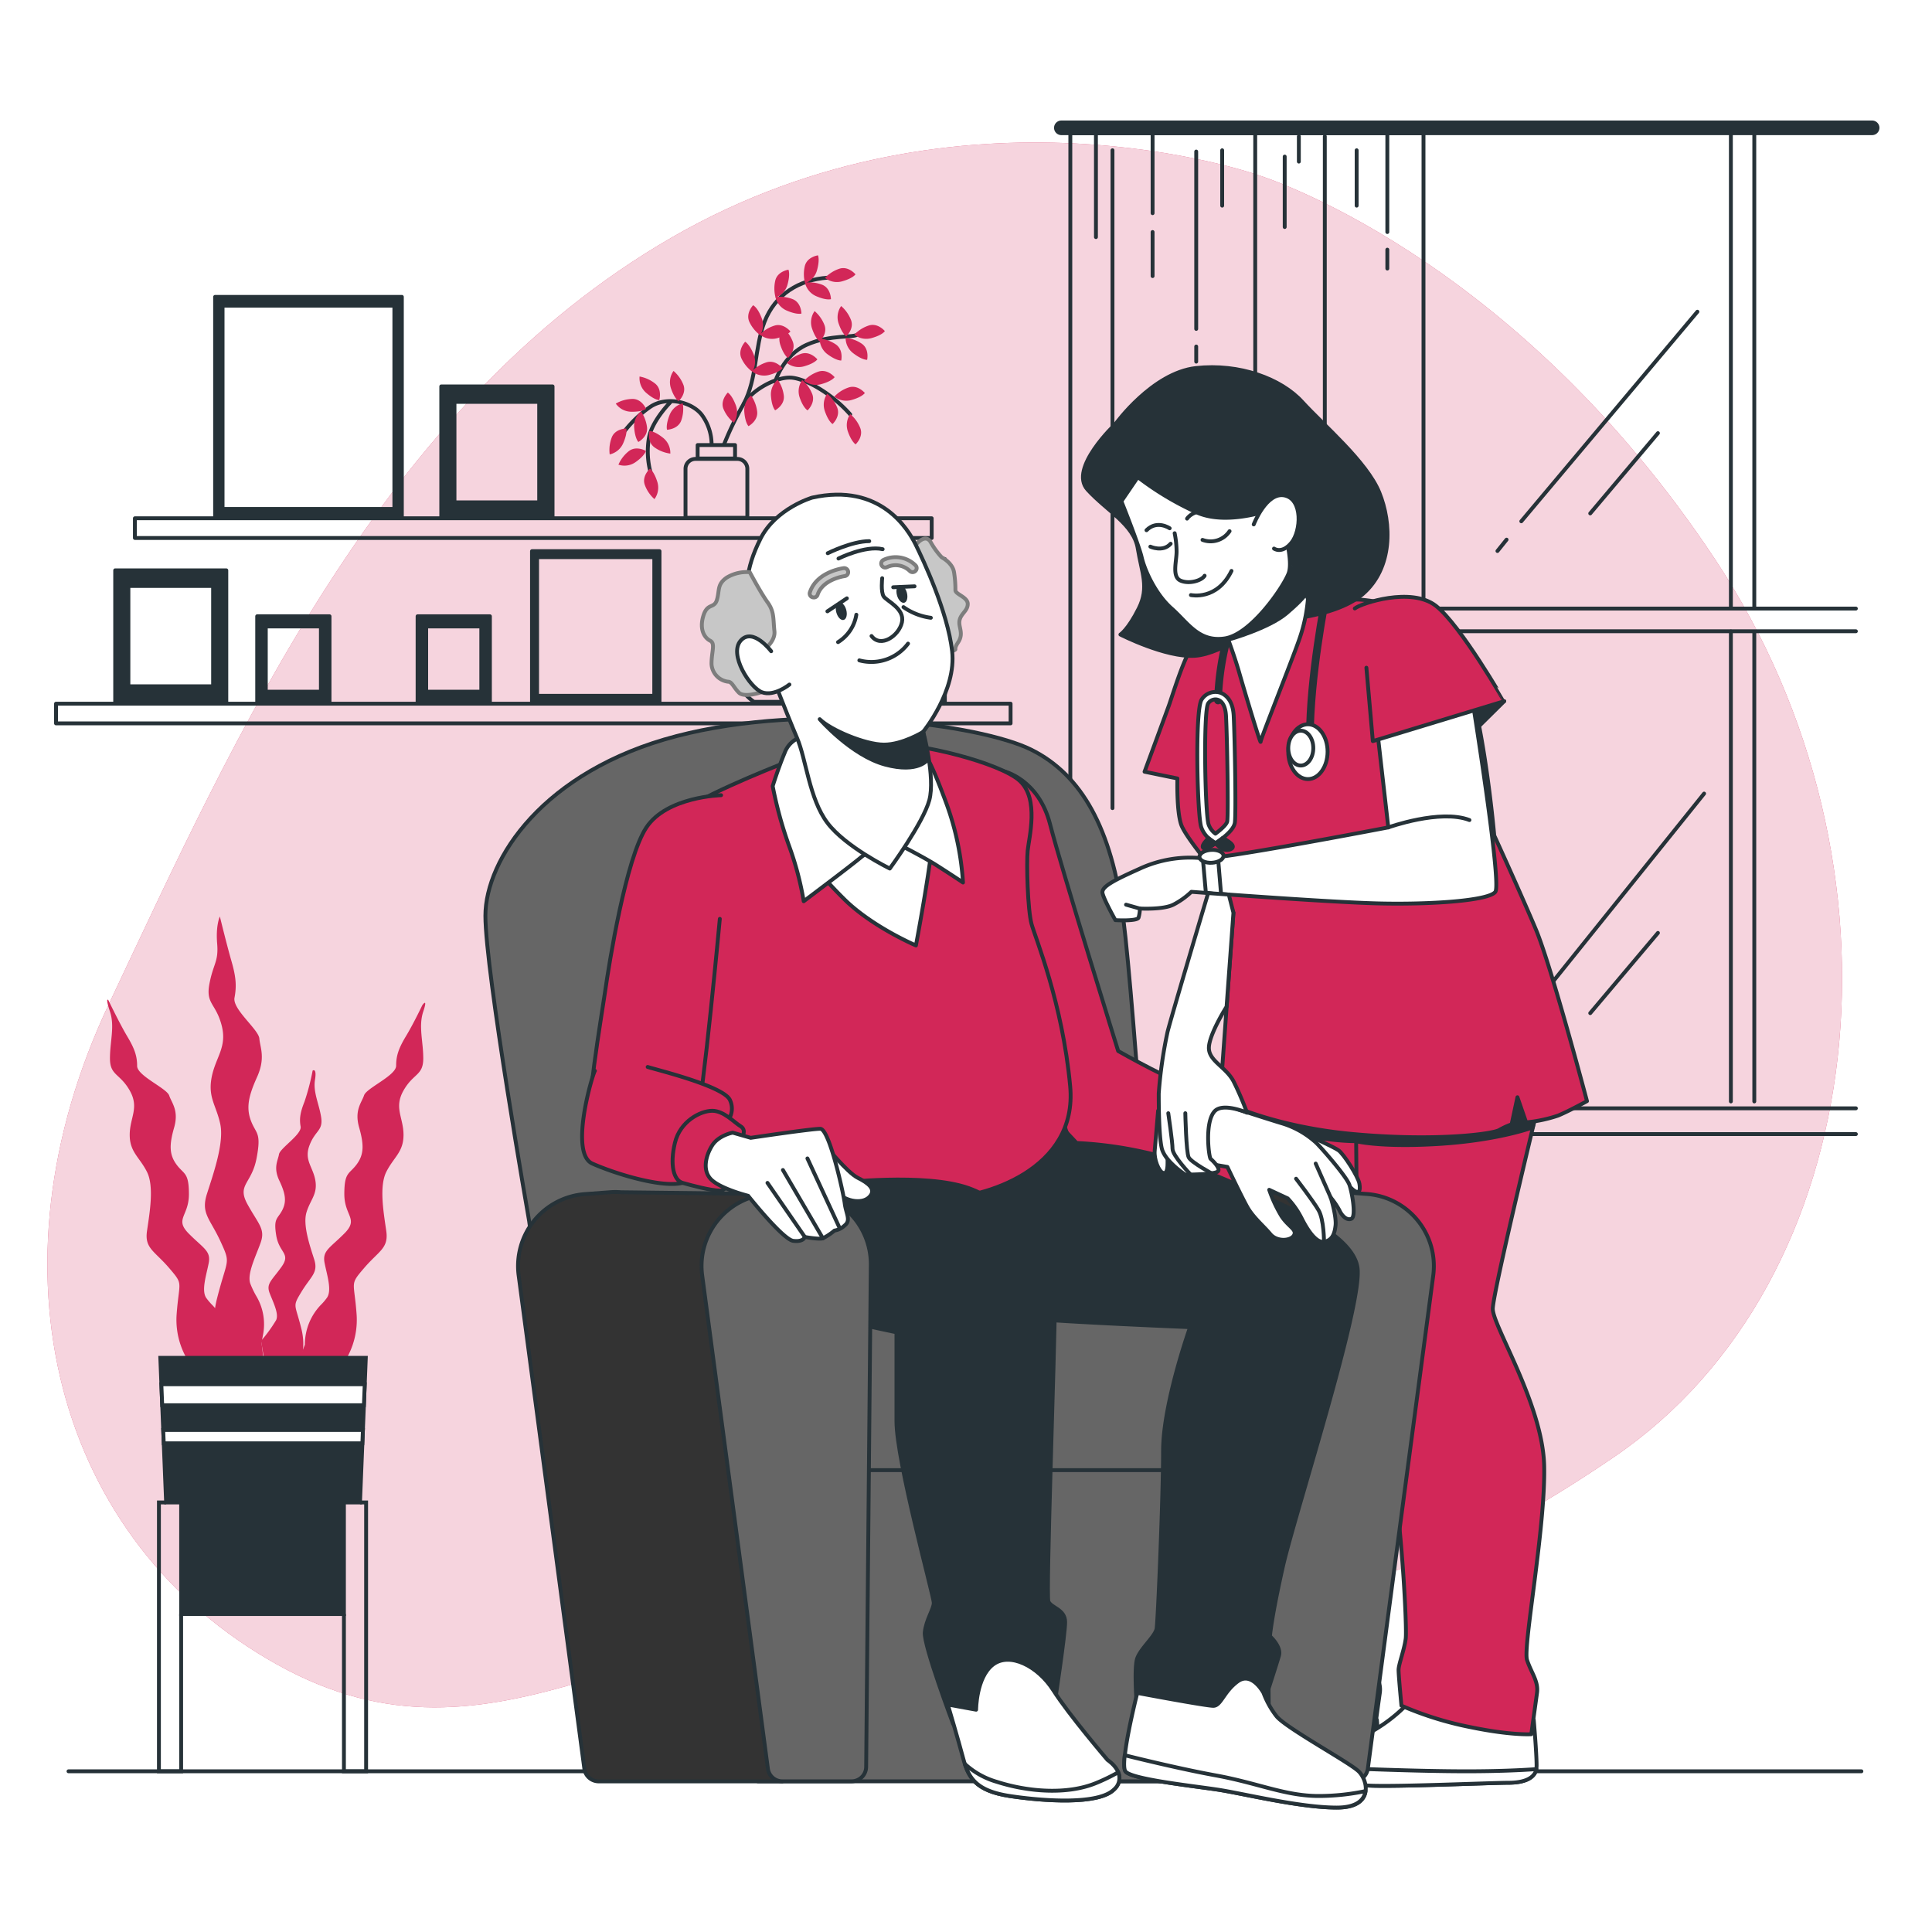 <svg class="animated" id="freepik_stories-nursing-home" xmlns="http://www.w3.org/2000/svg" viewBox="0 0 500 500" version="1.1" xmlns:xlink="http://www.w3.org/1999/xlink" xmlns:svgjs="http://svgjs.com/svgjs"><style>svg#freepik_stories-nursing-home:not(.animated) .animable {opacity: 0;}svg#freepik_stories-nursing-home.animated #freepik--Plant--inject-7 {animation: 1s 1 forwards cubic-bezier(.36,-0.01,.5,1.38) fadeIn,1.5s Infinite  linear floating;animation-delay: 0s,1s;}            @keyframes fadeIn {                0% {                    opacity: 0;                }                100% {                    opacity: 1;                }            }                    @keyframes floating {                0% {                    opacity: 1;                    transform: translateY(0px);                }                50% {                    transform: translateY(-10px);                }                100% {                    opacity: 1;                    transform: translateY(0px);                }            }        </style><g id="freepik--background-simple--inject-7" class="animable" style="transform-origin: 244.495px 239.372px;"><path d="M325.63,45.32S249.05,18.08,173.88,61.44,60.77,190.86,28.2,259.8s-13.83,139.06,43.56,171,96.41-15.16,176.91-17.45,102.15,9.21,169-36.26,78.87-152.88,26.18-232.35S325.63,45.32,325.63,45.32Z" style="fill: rgb(210, 39, 88); transform-origin: 244.495px 239.372px;" id="elv8rxxo3boef" class="animable"></path><g id="el319syk84tfs"><path d="M325.63,45.32S249.05,18.08,173.88,61.44,60.77,190.86,28.2,259.8s-13.83,139.06,43.56,171,96.41-15.16,176.91-17.45,102.15,9.21,169-36.26,78.87-152.88,26.18-232.35S325.63,45.32,325.63,45.32Z" style="fill: rgb(255, 255, 255); opacity: 0.8; transform-origin: 244.495px 239.372px;" class="animable"></path></g></g><g id="freepik--Floor--inject-7" class="animable" style="transform-origin: 249.73px 458.41px;"><line x1="17.73" y1="458.41" x2="481.73" y2="458.41" style="fill: none; stroke: rgb(38, 50, 56); stroke-linecap: round; stroke-linejoin: round; transform-origin: 249.73px 458.41px;" id="elmvzlxi8fvzl" class="animable"></line></g><g id="freepik--Window--inject-7" class="animable" style="transform-origin: 379.595px 204.835px;"><rect x="277" y="34.47" width="91.4" height="343.51" style="fill: none; stroke: rgb(38, 50, 56); stroke-linecap: round; stroke-linejoin: round; transform-origin: 322.7px 206.225px;" id="elhebfgs3bby8" class="animable"></rect><path d="M484.5,34.47H274.68a1.39,1.39,0,0,1-1.39-1.39h0a1.39,1.39,0,0,1,1.39-1.39H484.5a1.4,1.4,0,0,1,1.4,1.39h0A1.4,1.4,0,0,1,484.5,34.47Z" style="fill: rgb(38, 50, 56); stroke: rgb(38, 50, 56); stroke-linecap: round; stroke-linejoin: round; transform-origin: 379.595px 33.08px;" id="eltnzr4hvq6j" class="animable"></path><line x1="368.26" y1="293.5" x2="480.3" y2="293.5" style="fill: none; stroke: rgb(38, 50, 56); stroke-linecap: round; stroke-linejoin: round; transform-origin: 424.28px 293.5px;" id="el11yvu4mueo2" class="animable"></line><line x1="368.26" y1="286.83" x2="480.3" y2="286.83" style="fill: none; stroke: rgb(38, 50, 56); stroke-linecap: round; stroke-linejoin: round; transform-origin: 424.28px 286.83px;" id="elt7xu2kcwix" class="animable"></line><line x1="368.26" y1="157.5" x2="480.3" y2="157.5" style="fill: none; stroke: rgb(38, 50, 56); stroke-linecap: round; stroke-linejoin: round; transform-origin: 424.28px 157.5px;" id="el7bpe29895v7" class="animable"></line><line x1="368.26" y1="163.37" x2="480.3" y2="163.37" style="fill: none; stroke: rgb(38, 50, 56); stroke-linecap: round; stroke-linejoin: round; transform-origin: 424.28px 163.37px;" id="eluvc6wf433i" class="animable"></line><line x1="283.63" y1="34.98" x2="283.63" y2="61.36" style="fill: none; stroke: rgb(38, 50, 56); stroke-linecap: round; stroke-linejoin: round; transform-origin: 283.63px 48.17px;" id="elgqj497qhsws" class="animable"></line><line x1="287.91" y1="38.89" x2="287.91" y2="209.14" style="fill: none; stroke: rgb(38, 50, 56); stroke-linecap: round; stroke-linejoin: round; transform-origin: 287.91px 124.015px;" id="elmpqoix7mq0q" class="animable"></line><line x1="298.29" y1="34.66" x2="298.29" y2="55.17" style="fill: none; stroke: rgb(38, 50, 56); stroke-linecap: round; stroke-linejoin: round; transform-origin: 298.29px 44.915px;" id="elrl5ry19s2di" class="animable"></line><line x1="298.29" y1="60.05" x2="298.29" y2="71.45" style="fill: none; stroke: rgb(38, 50, 56); stroke-linecap: round; stroke-linejoin: round; transform-origin: 298.29px 65.75px;" id="eld47iooimes" class="animable"></line><line x1="359.04" y1="64.61" x2="359.04" y2="69.5" style="fill: none; stroke: rgb(38, 50, 56); stroke-linecap: round; stroke-linejoin: round; transform-origin: 359.04px 67.055px;" id="elpfisvp9zjwk" class="animable"></line><line x1="359.04" y1="34.98" x2="359.04" y2="60.05" style="fill: none; stroke: rgb(38, 50, 56); stroke-linecap: round; stroke-linejoin: round; transform-origin: 359.04px 47.515px;" id="el7dvwtr573zx" class="animable"></line><line x1="309.58" y1="89.68" x2="309.58" y2="93.59" style="fill: none; stroke: rgb(38, 50, 56); stroke-linecap: round; stroke-linejoin: round; transform-origin: 309.58px 91.635px;" id="elsik37goa7tb" class="animable"></line><line x1="309.58" y1="39.22" x2="309.58" y2="85.12" style="fill: none; stroke: rgb(38, 50, 56); stroke-linecap: round; stroke-linejoin: round; transform-origin: 309.58px 62.17px;" id="elbfw5t9pwqo" class="animable"></line><line x1="316.3" y1="38.89" x2="316.3" y2="53.22" style="fill: none; stroke: rgb(38, 50, 56); stroke-linecap: round; stroke-linejoin: round; transform-origin: 316.3px 46.055px;" id="ell2w9pmdopum" class="animable"></line><line x1="351.1" y1="38.89" x2="351.1" y2="53.22" style="fill: none; stroke: rgb(38, 50, 56); stroke-linecap: round; stroke-linejoin: round; transform-origin: 351.1px 46.055px;" id="elexgurohcvin" class="animable"></line><line x1="324.85" y1="34.66" x2="324.85" y2="157.14" style="fill: none; stroke: rgb(38, 50, 56); stroke-linecap: round; stroke-linejoin: round; transform-origin: 324.85px 95.9px;" id="el3us88rdru6k" class="animable"></line><line x1="336.14" y1="35.31" x2="336.14" y2="41.82" style="fill: none; stroke: rgb(38, 50, 56); stroke-linecap: round; stroke-linejoin: round; transform-origin: 336.14px 38.565px;" id="elvuemuljxni" class="animable"></line><line x1="342.86" y1="35.31" x2="342.86" y2="122.14" style="fill: none; stroke: rgb(38, 50, 56); stroke-linecap: round; stroke-linejoin: round; transform-origin: 342.86px 78.725px;" id="elg1ttc4antx8" class="animable"></line><line x1="332.48" y1="40.52" x2="332.48" y2="58.75" style="fill: none; stroke: rgb(38, 50, 56); stroke-linecap: round; stroke-linejoin: round; transform-origin: 332.48px 49.635px;" id="elu0s29d5wck" class="animable"></line><line x1="389.9" y1="139.66" x2="387.54" y2="142.6" style="fill: none; stroke: rgb(38, 50, 56); stroke-linecap: round; stroke-linejoin: round; transform-origin: 388.72px 141.13px;" id="elknvi6o855zc" class="animable"></line><line x1="439.29" y1="80.67" x2="393.71" y2="134.91" style="fill: none; stroke: rgb(38, 50, 56); stroke-linecap: round; stroke-linejoin: round; transform-origin: 416.5px 107.79px;" id="eljlsb107ee1a" class="animable"></line><line x1="429.07" y1="112.1" x2="411.55" y2="132.87" style="fill: none; stroke: rgb(38, 50, 56); stroke-linecap: round; stroke-linejoin: round; transform-origin: 420.31px 122.485px;" id="eld6uo5orqt5c" class="animable"></line><line x1="389.9" y1="268.99" x2="387.54" y2="271.94" style="fill: none; stroke: rgb(38, 50, 56); stroke-linecap: round; stroke-linejoin: round; transform-origin: 388.72px 270.465px;" id="elkitz88665vo" class="animable"></line><line x1="441.02" y1="205.38" x2="393.71" y2="264.24" style="fill: none; stroke: rgb(38, 50, 56); stroke-linecap: round; stroke-linejoin: round; transform-origin: 417.365px 234.81px;" id="ele2373nu4mnt" class="animable"></line><line x1="429.07" y1="241.44" x2="411.55" y2="262.2" style="fill: none; stroke: rgb(38, 50, 56); stroke-linecap: round; stroke-linejoin: round; transform-origin: 420.31px 251.82px;" id="elk70dl8nhb79" class="animable"></line><line x1="447.95" y1="163.42" x2="447.95" y2="285.05" style="fill: none; stroke: rgb(38, 50, 56); stroke-linecap: round; stroke-linejoin: round; transform-origin: 447.95px 224.235px;" id="elyt8t4i6g8fg" class="animable"></line><line x1="447.95" y1="33.9" x2="447.95" y2="157.26" style="fill: none; stroke: rgb(38, 50, 56); stroke-linecap: round; stroke-linejoin: round; transform-origin: 447.95px 95.58px;" id="eltvj6gz18dxh" class="animable"></line><line x1="454.01" y1="163.57" x2="454.01" y2="285.05" style="fill: none; stroke: rgb(38, 50, 56); stroke-linecap: round; stroke-linejoin: round; transform-origin: 454.01px 224.31px;" id="el8k6lwkv0h2x" class="animable"></line><line x1="454.01" y1="33.9" x2="454.01" y2="157.2" style="fill: none; stroke: rgb(38, 50, 56); stroke-linecap: round; stroke-linejoin: round; transform-origin: 454.01px 95.55px;" id="elstagnypab7" class="animable"></line></g><g id="freepik--Shelf--inject-7" class="animable" style="transform-origin: 138.02px 126.645px;"><rect x="34.91" y="134.13" width="206.21" height="5.1" style="fill: none; stroke: rgb(38, 50, 56); stroke-linecap: round; stroke-linejoin: round; transform-origin: 138.015px 136.68px;" id="el22an75z6az6" class="animable"></rect><rect x="14.5" y="182.11" width="247.04" height="5.1" style="fill: none; stroke: rgb(38, 50, 56); stroke-linecap: round; stroke-linejoin: round; transform-origin: 138.02px 184.66px;" id="el6o39xlaqtwe" class="animable"></rect><path d="M55.67,76.83V134H104V76.83Zm46.39,54.88H57.6V79.11h44.46Z" style="fill: rgb(38, 50, 56); stroke: rgb(38, 50, 56); stroke-linecap: round; stroke-linejoin: round; transform-origin: 79.835px 105.415px;" id="elzeyttr6b4yg" class="animable"></path><path d="M137.68,142.64v39h33v-39Zm31.64,37.44H139V144.19h30.33Z" style="fill: rgb(38, 50, 56); stroke: rgb(38, 50, 56); stroke-linecap: round; stroke-linejoin: round; transform-origin: 154.18px 162.14px;" id="elauf9m3rrw0p" class="animable"></path><path d="M114.2,100v34H143V100Zm25.34,30H117.62V104h21.92Z" style="fill: rgb(38, 50, 56); stroke: rgb(38, 50, 56); stroke-linecap: round; stroke-linejoin: round; transform-origin: 128.6px 117px;" id="elc996dd9tzz" class="animable"></path><path d="M29.81,147.6v34H58.57v-34Zm25.34,30H33.23V151.65H55.15Z" style="fill: rgb(38, 50, 56); stroke: rgb(38, 50, 56); stroke-linecap: round; stroke-linejoin: round; transform-origin: 44.19px 164.6px;" id="elxa758ehlg3" class="animable"></path><path d="M66.56,159.49v22.14H85.28V159.49ZM83.05,179H68.79V162.13H83.05Z" style="fill: rgb(38, 50, 56); stroke: rgb(38, 50, 56); stroke-linecap: round; stroke-linejoin: round; transform-origin: 75.92px 170.56px;" id="elkqwo095tphs" class="animable"></path><path d="M108.07,159.49v22.14h18.72V159.49ZM124.56,179H110.3V162.13h14.26Z" style="fill: rgb(38, 50, 56); stroke: rgb(38, 50, 56); stroke-linecap: round; stroke-linejoin: round; transform-origin: 117.43px 170.56px;" id="elbeio3p76o4" class="animable"></path><path d="M179.94,118.77h10.9a2.57,2.57,0,0,1,2.57,2.57V134a0,0,0,0,1,0,0h-16a0,0,0,0,1,0,0V121.35A2.57,2.57,0,0,1,179.94,118.77Z" style="fill: none; stroke: rgb(38, 50, 56); stroke-linecap: round; stroke-linejoin: round; transform-origin: 185.41px 126.385px;" id="elf8ul07bbjpr" class="animable"></path><rect x="180.55" y="115.18" width="9.68" height="3.48" style="fill: none; stroke: rgb(38, 50, 56); stroke-linecap: round; stroke-linejoin: round; transform-origin: 185.39px 116.92px;" id="elyfj7mabs0y" class="animable"></rect><path d="M187.36,115.07a82.05,82.05,0,0,1,5.1-10.54c2.39-3.75,8.17-6.81,11.91-6.81s10.89,4.08,15.66,9.53" style="fill: none; stroke: rgb(38, 50, 56); stroke-linecap: round; stroke-linejoin: round; transform-origin: 203.695px 106.395px;" id="elc9hyihjsnqd" class="animable"></path><path d="M200.63,98.74s2-6.8,8.17-9.53,12.25-1.7,13.27-2.72" style="fill: none; stroke: rgb(38, 50, 56); stroke-linecap: round; stroke-linejoin: round; transform-origin: 211.35px 92.615px;" id="eljnh9dh3v61" class="animable"></path><path d="M184.16,115a12.94,12.94,0,0,0-2.59-7.71c-2.72-3.4-9.18-4.77-13.27-2a30,30,0,0,0-6.8,6.46" style="fill: none; stroke: rgb(38, 50, 56); stroke-linecap: round; stroke-linejoin: round; transform-origin: 172.83px 109.404px;" id="el91ea5wq73re" class="animable"></path><path d="M173.41,104.19S169,108.61,168,113a21.06,21.06,0,0,0,.34,9.19" style="fill: none; stroke: rgb(38, 50, 56); stroke-linecap: round; stroke-linejoin: round; transform-origin: 170.529px 113.19px;" id="elpxllrd3ding" class="animable"></path><path d="M192.46,104.53c3.52-6.61,2.74-14.36,5.39-21.23,2.74-7.09,8.92-10.92,16.39-11.44" style="fill: none; stroke: rgb(38, 50, 56); stroke-linecap: round; stroke-linejoin: round; transform-origin: 203.35px 88.195px;" id="eliyn3qhxv2qq" class="animable"></path><path d="M162.08,110.9s-2.8,0-3.73,2.23a9.07,9.07,0,0,0-.56,4.47,5,5,0,0,0,3.54-3C162.45,112,162.08,110.9,162.08,110.9Z" style="fill: rgb(210, 39, 88); transform-origin: 159.928px 114.25px;" id="elocu5evz9vu" class="animable"></path><path d="M167.2,105.81s-1.08-2.58-3.5-2.57a9,9,0,0,0-4.34,1.21,5,5,0,0,0,4.12,2.11C166.31,106.59,167.2,105.81,167.2,105.81Z" style="fill: rgb(210, 39, 88); transform-origin: 163.28px 104.9px;" id="elmk2cj01sad" class="animable"></path><path d="M167.16,116.7s-2.41-1.42-4.35,0a9,9,0,0,0-2.76,3.56,5,5,0,0,0,4.57-.76C166.91,117.85,167.16,116.7,167.16,116.7Z" style="fill: rgb(210, 39, 88); transform-origin: 163.605px 118.289px;" id="elpkenbui04e7" class="animable"></path><path d="M168.2,121.3s-2.11,1.84-1.35,4.13a9.06,9.06,0,0,0,2.52,3.74,5,5,0,0,0,.71-4.57C169.21,121.9,168.2,121.3,168.2,121.3Z" style="fill: rgb(210, 39, 88); transform-origin: 168.515px 125.235px;" id="el8kocv9lyo5y" class="animable"></path><path d="M168.09,111.55s-.71,2.7,1.21,4.17a9,9,0,0,0,4.18,1.67,5,5,0,0,0-2-4.18C169.26,111.47,168.09,111.55,168.09,111.55Z" style="fill: rgb(210, 39, 88); transform-origin: 170.722px 114.47px;" id="el9f7lacn7fzl" class="animable"></path><path d="M170.61,103.55s.84-2.66-1-4.23a9.06,9.06,0,0,0-4.09-1.88,5,5,0,0,0,1.77,4.27C169.43,103.57,170.61,103.55,170.61,103.55Z" style="fill: rgb(210, 39, 88); transform-origin: 168.151px 100.495px;" id="eli01rgz5lmu" class="animable"></path><path d="M175.62,103.82s2.07-1.87,1.27-4.16A9.09,9.09,0,0,0,174.31,96a5,5,0,0,0-.64,4.58C174.59,103.24,175.62,103.82,175.62,103.82Z" style="fill: rgb(210, 39, 88); transform-origin: 175.227px 99.91px;" id="el9w09our0mqn" class="animable"></path><path d="M203.93,92.64s2.07-1.87,1.27-4.15a9.08,9.08,0,0,0-2.58-3.7,5,5,0,0,0-.63,4.59C202.9,92.06,203.93,92.64,203.93,92.64Z" style="fill: rgb(210, 39, 88); transform-origin: 203.539px 88.715px;" id="ellbqu3krmomb" class="animable"></path><path d="M212.13,88.36s2.07-1.87,1.27-4.16a9.09,9.09,0,0,0-2.58-3.69,5,5,0,0,0-.64,4.58C211.1,87.78,212.13,88.36,212.13,88.36Z" style="fill: rgb(210, 39, 88); transform-origin: 211.737px 84.435px;" id="ellcxcez8zng" class="animable"></path><path d="M219,87.05s2.07-1.87,1.27-4.15a9.17,9.17,0,0,0-2.58-3.7,5,5,0,0,0-.63,4.59C218,86.47,219,87.05,219,87.05Z" style="fill: rgb(210, 39, 88); transform-origin: 218.609px 83.125px;" id="eljjmvtz2q1r" class="animable"></path><path d="M172.63,111.22s2.8-.09,3.66-2.35a9,9,0,0,0,.41-4.49,5,5,0,0,0-3.44,3.09C172.23,110.12,172.63,111.22,172.63,111.22Z" style="fill: rgb(210, 39, 88); transform-origin: 174.686px 107.8px;" id="elftl22b2fxg9" class="animable"></path><path d="M217.71,93.3s.62-2.72-1.35-4.13a9,9,0,0,0-4.23-1.55,5,5,0,0,0,2.11,4.12C216.53,93.41,217.71,93.3,217.71,93.3Z" style="fill: rgb(210, 39, 88); transform-origin: 214.966px 90.461px;" id="el8xvmnj70bcc" class="animable"></path><path d="M224.41,93.12s.63-2.73-1.34-4.14a9.05,9.05,0,0,0-4.23-1.55A5,5,0,0,0,221,91.55C223.24,93.23,224.41,93.12,224.41,93.12Z" style="fill: rgb(210, 39, 88); transform-origin: 221.673px 90.276px;" id="elh9d7wtzr9yi" class="animable"></path><path d="M165.21,114.38s2.47-1.3,2.25-3.71a9.11,9.11,0,0,0-1.59-4.22,5,5,0,0,0-1.74,4.29C164.36,113.57,165.21,114.38,165.21,114.38Z" style="fill: rgb(210, 39, 88); transform-origin: 165.79px 110.415px;" id="eliu0ethmygi" class="animable"></path><path d="M193.71,110.29s2.47-1.31,2.25-3.72a9.11,9.11,0,0,0-1.59-4.22,5,5,0,0,0-1.74,4.29C192.86,109.47,193.71,110.29,193.71,110.29Z" style="fill: rgb(210, 39, 88); transform-origin: 194.29px 106.32px;" id="el9u4usm2lotr" class="animable"></path><path d="M188.35,101.6s-2,2-1.13,4.2a9,9,0,0,0,2.71,3.6,5,5,0,0,0,.47-4.6C189.39,102.15,188.35,101.6,188.35,101.6Z" style="fill: rgb(210, 39, 88); transform-origin: 188.878px 105.5px;" id="elnqsqd4g5y7" class="animable"></path><path d="M200.61,106.19s2.47-1.31,2.25-3.72a9,9,0,0,0-1.6-4.21,5,5,0,0,0-1.73,4.28C199.75,105.37,200.61,106.19,200.61,106.19Z" style="fill: rgb(210, 39, 88); transform-origin: 201.19px 102.225px;" id="el1mxlq3buem3" class="animable"></path><path d="M209,106.2s2.06-1.89,1.23-4.17a9.11,9.11,0,0,0-2.62-3.67A5,5,0,0,0,207,103C207.92,105.63,209,106.2,209,106.2Z" style="fill: rgb(210, 39, 88); transform-origin: 208.557px 102.28px;" id="eln6pb453v2i" class="animable"></path><path d="M215.47,109.74s2.06-1.89,1.23-4.17a9.11,9.11,0,0,0-2.62-3.67,5,5,0,0,0-.58,4.59C214.44,109.17,215.47,109.74,215.47,109.74Z" style="fill: rgb(210, 39, 88); transform-origin: 215.042px 105.82px;" id="eldr6uzu7hvkf" class="animable"></path><path d="M223.82,101.71s-1.76-2.16-4.08-1.47a9,9,0,0,0-3.82,2.4,5,5,0,0,0,4.55.85C223.19,102.71,223.82,101.71,223.82,101.71Z" style="fill: rgb(210, 39, 88); transform-origin: 219.87px 101.906px;" id="elcwm8vat0yg6" class="animable"></path><path d="M215.05,77.42s0-2.79-2.25-3.72a9.06,9.06,0,0,0-4.47-.54,5,5,0,0,0,3,3.53C213.93,77.8,215.05,77.42,215.05,77.42Z" style="fill: rgb(210, 39, 88); transform-origin: 211.69px 75.283px;" id="elnws0xq9evh" class="animable"></path><path d="M211.69,66.08s-2.77.38-3.39,2.72a9,9,0,0,0,.06,4.51,5,5,0,0,0,3.1-3.44C212.21,67.14,211.69,66.08,211.69,66.08Z" style="fill: rgb(210, 39, 88); transform-origin: 209.954px 69.695px;" id="el24pmbwolgbm" class="animable"></path><path d="M207.41,81.15s0-2.8-2.24-3.72a9,9,0,0,0-4.48-.55,5,5,0,0,0,3,3.53C206.3,81.52,207.41,81.15,207.41,81.15Z" style="fill: rgb(210, 39, 88); transform-origin: 204.05px 79.006px;" id="elsdmptyjapi" class="animable"></path><path d="M204.05,69.8s-2.77.39-3.39,2.73a9.1,9.1,0,0,0,.06,4.5,5,5,0,0,0,3.1-3.43C204.57,70.86,204.05,69.8,204.05,69.8Z" style="fill: rgb(210, 39, 88); transform-origin: 202.316px 73.415px;" id="elj08l806i9i" class="animable"></path><path d="M204.56,85.78s-1.73-2.19-4.06-1.53a9,9,0,0,0-3.85,2.33,5,5,0,0,0,4.53.93C203.92,86.77,204.56,85.78,204.56,85.78Z" style="fill: rgb(210, 39, 88); transform-origin: 200.605px 85.914px;" id="elz9iqfnfa22" class="animable"></path><path d="M194.9,79s-1.94,2-1,4.23a9.08,9.08,0,0,0,2.83,3.51,5,5,0,0,0,.31-4.62C196,79.46,194.9,79,194.9,79Z" style="fill: rgb(210, 39, 88); transform-origin: 195.553px 82.87px;" id="elftvyty9kiy9" class="animable"></path><path d="M202.51,95.28s-1.73-2.19-4.06-1.53a9.09,9.09,0,0,0-3.85,2.33,5,5,0,0,0,4.53.93C201.87,96.27,202.51,95.28,202.51,95.28Z" style="fill: rgb(210, 39, 88); transform-origin: 198.555px 95.414px;" id="el44owv5hzhq" class="animable"></path><path d="M192.85,88.45s-1.94,2-1,4.23a9.08,9.08,0,0,0,2.83,3.51,5,5,0,0,0,.31-4.62C193.92,89,192.85,88.45,192.85,88.45Z" style="fill: rgb(210, 39, 88); transform-origin: 193.503px 92.32px;" id="elq0fo6i5dxqd" class="animable"></path><path d="M216,97.61s-1.77-2.16-4.09-1.47a9,9,0,0,0-3.82,2.4,5,5,0,0,0,4.55.85C215.37,98.61,216,97.61,216,97.61Z" style="fill: rgb(210, 39, 88); transform-origin: 212.045px 97.806px;" id="el6fy7jz68ims" class="animable"></path><path d="M211.53,93s-1.77-2.17-4.09-1.47a9.07,9.07,0,0,0-3.82,2.39,5,5,0,0,0,4.55.86C210.9,94,211.53,93,211.53,93Z" style="fill: rgb(210, 39, 88); transform-origin: 207.575px 93.193px;" id="elfevoa06sals" class="animable"></path><path d="M229,85.69s-1.77-2.16-4.09-1.47a9,9,0,0,0-3.82,2.4,5,5,0,0,0,4.55.85C228.41,86.69,229,85.69,229,85.69Z" style="fill: rgb(210, 39, 88); transform-origin: 225.045px 85.886px;" id="el78wj9e2pqxq" class="animable"></path><path d="M221.4,71s-1.77-2.17-4.09-1.48a9.07,9.07,0,0,0-3.81,2.4,5,5,0,0,0,4.54.86C220.77,72,221.4,71,221.4,71Z" style="fill: rgb(210, 39, 88); transform-origin: 217.45px 71.189px;" id="elesm2ku3nbk5" class="animable"></path><path d="M221.43,115s2.06-1.89,1.23-4.16a9,9,0,0,0-2.62-3.67,5,5,0,0,0-.58,4.59C220.4,114.38,221.43,115,221.43,115Z" style="fill: rgb(210, 39, 88); transform-origin: 221.002px 111.085px;" id="el6g1tvzm8zkr" class="animable"></path><path d="M195.13,181.63h10.66c3.61-2.45,6.07-7.32,6.07-12.93a17.14,17.14,0,0,0-2.76-9.53H191.82a17.14,17.14,0,0,0-2.76,9.53C189.06,174.31,191.52,179.18,195.13,181.63Z" style="fill: none; stroke: rgb(38, 50, 56); stroke-linecap: round; stroke-linejoin: round; transform-origin: 200.46px 170.4px;" id="elxuuf5st58v" class="animable"></path><rect x="222.75" y="144.68" width="6.81" height="37.43" style="fill: none; stroke: rgb(38, 50, 56); stroke-linecap: round; stroke-linejoin: round; transform-origin: 226.155px 163.395px;" id="elz8ajj3mzgi" class="animable"></rect><rect x="230.23" y="144.68" width="6.81" height="37.43" style="fill: none; stroke: rgb(38, 50, 56); stroke-linecap: round; stroke-linejoin: round; transform-origin: 233.635px 163.395px;" id="ell01f8ydliua" class="animable"></rect><rect x="237.72" y="144.68" width="6.81" height="37.43" style="fill: none; stroke: rgb(38, 50, 56); stroke-linecap: round; stroke-linejoin: round; transform-origin: 241.125px 163.395px;" id="elsuvfoebzeht" class="animable"></rect></g><g id="freepik--Plant--inject-7" class="animable animator-active" style="transform-origin: 68.9px 347.805px;"><path d="M57.93,354.1a26.68,26.68,0,0,1-1.72-18.22c2.64-10.38,3.6-8.64.85-14.62s-5.13-7.2-3.49-12.33,4.46-13.15,3.44-18-3.24-6.85-2.24-12.1,4.09-7.78,2.58-13.51-4.15-5.46-3.15-10.72,2.4-5.66,2-10.41.7-7,.7-7,1.81,7.43,3,11.54,1.36,6.48.79,9.48,6.23,8.2,6.43,10.57,1.65,5-.61,10-2.83,8-1.53,11.37,2.71,2.85,1.42,9.61-5.2,6.78-2.3,12,4.64,6.33,3.3,10-3.46,7.9-2.64,10.39a23.24,23.24,0,0,0,1.74,3.57,14.23,14.23,0,0,1,1.57,9.72l-.39,2.05,1.27,10.35-6.17,5.05S59.92,360.71,57.93,354.1Z" style="fill: rgb(210, 39, 88); transform-origin: 60.991px 300.04px;" id="el3a1t7wbnbg8" class="animable"></path><path d="M50.81,355a20.08,20.08,0,0,1-5.11-14.69c.64-8.94,1.92-7.66-1.91-12.13s-6.39-5.1-5.75-9.57,1.92-11.49,0-15.32-4.47-5.11-4.47-9.58,2.56-7,0-11.49-5.11-3.83-5.11-8.3,1.28-8.3,0-12.13-.44-3-.44-3,3,6.23,4.91,9.42,2.56,5.11,2.56,7.66,7.66,5.75,8.3,7.66,2.55,3.84,1.27,8.3-1.27,7,.64,9.58,3.19,1.92,3.19,7.66-3.83,6.38,0,10.22,5.75,4.46,5.11,7.66-1.91,7-.64,8.93a15.22,15.22,0,0,0,1.6,1.88,14.7,14.7,0,0,1,4.15,10.21v0l3.19,8.3-5.11,5.11S54,360.1,50.81,355Z" style="fill: rgb(210, 39, 88); transform-origin: 45.025px 310.047px;" id="el97tcy21w7tn" class="animable"></path><path d="M87.2,355a20.1,20.1,0,0,0,5.1-14.69c-.63-8.94-1.91-7.66,1.92-12.13s6.38-5.1,5.75-9.57-1.92-11.49,0-15.32,4.46-5.11,4.46-9.58-2.55-7,0-11.49,5.11-3.83,5.11-8.3-1.28-8.3,0-12.13-.25-1.64-.25-1.64-2.3,4.83-4.22,8-2.55,5.11-2.55,7.66-7.66,5.75-8.3,7.66-2.55,3.84-1.28,8.3,1.28,7-.64,9.58-3.19,1.92-3.19,7.66,3.83,6.38,0,10.22-5.74,4.46-5.1,7.66,1.91,7,.63,8.93a13.85,13.85,0,0,1-1.57,1.85A14.83,14.83,0,0,0,78.9,348h0l-3.19,8.3,5.1,5.11S84,360.1,87.2,355Z" style="fill: rgb(210, 39, 88); transform-origin: 92.88px 310.468px;" id="el9hstfpabv29" class="animable"></path><path d="M75.94,356.6a16.2,16.2,0,0,0,2.14-12.36c-1.68-7-2.53-5.85-.07-9.91s4.41-4.91,3.31-8.38-3-8.9-2-12.2,2.89-4.66,2.3-8.22-3-5.25-1.51-9.15,3.56-3.72,3-7.27-2.11-6.44-1.59-9.66-.61-2.38-.61-2.38a60.54,60.54,0,0,1-2.11,8.05c-1.11,2.79-1.36,4.4-1,6.43s-5.34,5.59-5.6,7.19-1.53,3.39.08,6.78,1.94,5.42.75,7.71-2.29,1.94-1.54,6.52,3.89,4.58,1.35,8.13-4,4.32-3.06,6.77,2.45,5.34,1.68,7A37.47,37.47,0,0,1,67.57,347l.84,5.08-1.45,7,4.74,3.39S74.07,361.09,75.94,356.6Z" style="fill: rgb(210, 39, 88); transform-origin: 75.082px 319.721px;" id="elyndtizirges" class="animable"></path><polygon points="94.67 351.4 93.17 388.84 89.01 388.84 89.01 417.71 46.88 417.71 46.88 388.84 42.99 388.84 41.49 351.4 94.67 351.4" style="fill: rgb(38, 50, 56); stroke: rgb(38, 50, 56); stroke-miterlimit: 10; transform-origin: 68.08px 384.555px;" id="el0c5rx2jifqe" class="animable"></polygon><polygon points="41.76 358.25 41.98 363.67 94.18 363.67 94.39 358.25 41.76 358.25" style="fill: rgb(255, 255, 255); stroke: rgb(38, 50, 56); stroke-miterlimit: 10; transform-origin: 68.075px 360.96px;" id="elgy6gmjwsb7" class="animable"></polygon><polygon points="93.78 373.53 93.92 370.08 42.24 370.08 42.38 373.53 93.78 373.53" style="fill: rgb(255, 255, 255); stroke: rgb(38, 50, 56); stroke-miterlimit: 10; transform-origin: 68.08px 371.805px;" id="elwhds1icapx9" class="animable"></polygon><polyline points="42.99 388.83 41.13 388.83 41.13 458.42 46.88 458.42 46.88 417.71" style="fill: none; stroke: rgb(38, 50, 56); stroke-miterlimit: 10; transform-origin: 44.005px 423.625px;" id="eltif9fqz2yk" class="animable"></polyline><polyline points="93.17 388.83 94.75 388.83 94.75 458.42 89.01 458.42 89.01 417.71" style="fill: none; stroke: rgb(38, 50, 56); stroke-miterlimit: 10; transform-origin: 91.88px 423.625px;" id="ela7ip42tt5gp" class="animable"></polyline></g><g id="freepik--Characters--inject-7" class="animable" style="transform-origin: 268.165px 281.41px;"><path d="M136.94,316s-11.32-64.5-11.32-79,14.9-37.5,49.46-46.5,78.66-3,91.77,3.5,20.85,20.5,23.83,43.5S299.62,353,299.62,353l-157.31,2.5Z" style="fill: rgb(102, 102, 102); stroke: rgb(38, 50, 56); stroke-linecap: round; stroke-linejoin: round; transform-origin: 212.62px 270.718px;" id="elpxcrqj4hde" class="animable"></path><path d="M324.23,440.31a40.34,40.34,0,0,1-11.82,8.87c-7,3.32-10.35,7-10,9.6s4.44,3,11.45,3.33,31.77-.74,35.84-.74,7.38-1.11,7.38-4.44-.74-11.82-.74-11.82Z" style="fill: rgb(255, 255, 255); stroke: rgb(38, 50, 56); stroke-linecap: round; stroke-linejoin: round; transform-origin: 329.733px 451.242px;" id="el4jwcc5yi3ix" class="animable"></path><path d="M339,458.41c-13.06,0-30.61-.75-36.43-1a3.18,3.18,0,0,0-.14,1.38c.37,2.59,4.44,3,11.45,3.33s31.77-.74,35.84-.74c3.66,0,6.72-.91,7.28-3.53C353.08,458.12,347.1,458.41,339,458.41Z" style="fill: rgb(255, 255, 255); stroke: rgb(38, 50, 56); stroke-linecap: round; stroke-linejoin: round; transform-origin: 329.704px 459.797px;" id="el7aaa4hdclnd" class="animable"></path><path d="M359.32,278.15s-13.67,56.15-13.67,60.58,12.93,24.75,13.3,40.63-5.54,46.92-4.43,50.24,3,5.54,2.58,8.5-1.47,10.71-1.47,10.71-5.18.37-15.89-1.85A86.61,86.61,0,0,1,322,441.42s-.74-7.76-.74-9.23,1.48-5.18,1.85-8.13-1.11-31.77-4.06-46.91-8.5-34.73-8.5-45.07-.37-46.91-.37-46.91a158.37,158.37,0,0,1,22.53-12.93c13.3-6.28,22.54-2.95,22.54-2.95Z" style="fill: rgb(210, 39, 88); stroke: rgb(38, 50, 56); stroke-linecap: round; stroke-linejoin: round; transform-origin: 334.75px 358.62px;" id="eljzf3ioe1tg" class="animable"></path><path d="M337.64,270.27a43.1,43.1,0,0,0-4.92,2,167.94,167.94,0,0,0-19.49,10.87l2.42,5.21s26.15,8.4,39.06,6.78l.55-.08c2.28-9.56,4.06-16.87,4.06-16.87l-2.52-5.48a11.72,11.72,0,0,0-3.38-1.45C352,271.05,344.84,270.64,337.64,270.27Z" style="fill: rgb(38, 50, 56); stroke: rgb(38, 50, 56); stroke-linecap: round; stroke-linejoin: round; transform-origin: 336.275px 282.804px;" id="elew13was19v7" class="animable"></path><path d="M364.86,440.31A40.47,40.47,0,0,1,353,449.18c-7,3.32-10.34,7-10,9.6s4.43,3,11.45,3.33,31.77-.74,35.83-.74,7.39-1.11,7.39-4.44-.74-11.82-.74-11.82Z" style="fill: rgb(255, 255, 255); stroke: rgb(38, 50, 56); stroke-linecap: round; stroke-linejoin: round; transform-origin: 370.323px 451.242px;" id="elea5l21zby7c" class="animable"></path><path d="M379.63,458.41c-13.06,0-30.61-.75-36.43-1a3.18,3.18,0,0,0-.14,1.38c.37,2.59,4.43,3,11.45,3.33s31.77-.74,35.83-.74c3.67,0,6.72-.91,7.29-3.53C393.71,458.12,387.73,458.41,379.63,458.41Z" style="fill: rgb(255, 255, 255); stroke: rgb(38, 50, 56); stroke-linecap: round; stroke-linejoin: round; transform-origin: 370.334px 459.797px;" id="elcu026t28ska" class="animable"></path><path d="M400,278.15s-13.67,56.15-13.67,60.58,12.93,24.75,13.3,40.63-5.54,46.92-4.44,50.24,3,5.54,2.59,8.5-1.48,10.71-1.48,10.71-5.17.37-15.88-1.85a86.61,86.61,0,0,1-17.73-5.54s-.74-7.76-.74-9.23,1.48-5.18,1.85-8.13-1.11-31.77-4.07-46.91-8.49-34.73-8.49-45.07-.37-46.91-.37-46.91a157.66,157.66,0,0,1,22.53-12.93c13.3-6.28,22.53-2.95,22.53-2.95Z" style="fill: rgb(210, 39, 88); stroke: rgb(38, 50, 56); stroke-linecap: round; stroke-linejoin: round; transform-origin: 375.435px 358.62px;" id="eleehm5r4pmgr" class="animable"></path><path d="M387.73,268.45a38,38,0,0,0-14.38,3.79,157.66,157.66,0,0,0-22.53,12.93s0,4.22.1,10.19c2.35.49,8.84,1.45,21.22.71,13.66-.82,22.21-3.48,24.52-4.28l.72-3,.26-12.75S391.5,271,387.73,268.45Z" style="fill: rgb(38, 50, 56); stroke: rgb(38, 50, 56); stroke-linecap: round; stroke-linejoin: round; transform-origin: 374.23px 282.395px;" id="eln9dmjee3i9" class="animable"></path><path d="M320.46,162.47s-9,2.75-11.25,4.25-5.75,13.25-6.75,16-6.25,17-6.25,17l8.5,1.75s-.25,8.5,1,12,10.25,14,10.25,14l3.25,8.75-3.5,48.5s12.75,6.75,34.25,8.75,36.25,0,38-1a20.18,20.18,0,0,1,3.25-1.5l1.5-7,2.25,6.5a36.44,36.44,0,0,0,8.25-1.75c3-1.25,7.5-3.75,7.5-3.75s-9.25-35-13.25-44.5-10.75-24.25-10.75-24.25-3-34.25-9-45.75-17.25-14.5-25.25-15.25S320.46,162.47,320.46,162.47Z" style="fill: rgb(210, 39, 88); stroke: rgb(38, 50, 56); stroke-linecap: round; stroke-linejoin: round; transform-origin: 353.46px 224.748px;" id="elm65vkl43mod" class="animable"></path><path d="M318,163.7a68.66,68.66,0,0,0-2.77,17.57" style="fill: rgb(255, 255, 255); stroke: rgb(38, 50, 56); stroke-linecap: round; stroke-linejoin: round; stroke-width: 2px; transform-origin: 316.615px 172.485px;" id="el1nfz4pm762n" class="animable"></path><path d="M316.44,219a1.25,1.25,0,0,1-.32-.05,10.37,10.37,0,0,1-1.55-.72c-.45.3-.82.52-1,.63a1,1,0,0,1-1-1.72l.28-.17a6.64,6.64,0,0,1-2-3c-1-3.19-1.64-30.09.11-32.89a4.23,4.23,0,0,1,4.6-1.88c1,.27,3.49,1.4,3.72,6.06.29,5.75.64,25.28.3,27.64-.2,1.37-1.7,2.86-3.17,4a2.22,2.22,0,0,0,.34.13,1,1,0,0,1,.63,1.27A1,1,0,0,1,316.44,219ZM314.56,181a2.28,2.28,0,0,0-1.9,1.07c-1.26,2.17-.8,28.22.11,31.26a5,5,0,0,0,1.78,2.42c1.6-1.18,2.95-2.46,3.06-3.2.3-2.09,0-21.09-.32-27.26-.12-2.35-.92-3.89-2.22-4.22A1.79,1.79,0,0,0,314.56,181Z" style="fill: rgb(255, 255, 255); stroke: rgb(38, 50, 56); stroke-linecap: round; stroke-linejoin: round; transform-origin: 314.792px 199.039px;" id="elmpfsbe1j5l" class="animable"></path><path d="M312.82,216.94l1.75,1.26a8,8,0,0,1-2.41,1.38C311.23,219.77,310.49,219,312.82,216.94Z" style="fill: rgb(38, 50, 56); stroke: rgb(38, 50, 56); stroke-linecap: round; stroke-linejoin: round; transform-origin: 312.919px 218.274px;" id="el729ozptvhcb" class="animable"></path><path d="M316.42,216.89l-1.85,1.31s1.88,2.5,3.93,1.57S316.42,216.89,316.42,216.89Z" style="fill: rgb(38, 50, 56); stroke: rgb(38, 50, 56); stroke-linecap: round; stroke-linejoin: round; transform-origin: 316.82px 218.434px;" id="elotbhm88rdmi" class="animable"></path><path d="M343,155.06s-4,20.05-4,35.77" style="fill: none; stroke: rgb(38, 50, 56); stroke-linecap: round; stroke-linejoin: round; stroke-width: 2px; transform-origin: 341px 172.945px;" id="el13l361s4ppv" class="animable"></path><path d="M343.58,194.53c0,3.92-2.28,7.1-5.09,7.1s-5.09-3.18-5.09-7.1,2.28-7.09,5.09-7.09S343.58,190.62,343.58,194.53Z" style="fill: rgb(255, 255, 255); stroke: rgb(38, 50, 56); stroke-linecap: round; stroke-linejoin: round; transform-origin: 338.49px 194.535px;" id="elkdpdphrq64g" class="animable"></path><path d="M339.88,193.61c0,2.49-1.45,4.51-3.24,4.51s-3.24-2-3.24-4.51,1.45-4.51,3.24-4.51S339.88,191.12,339.88,193.61Z" style="fill: rgb(255, 255, 255); stroke: rgb(38, 50, 56); stroke-linecap: round; stroke-linejoin: round; transform-origin: 336.64px 193.61px;" id="el1jzmyphwocz" class="animable"></path><polygon points="389.29 181.47 381.71 188.97 377.46 181.22 389.29 181.47" style="fill: rgb(38, 50, 56); stroke: rgb(38, 50, 56); stroke-linecap: round; stroke-linejoin: round; transform-origin: 383.375px 185.095px;" id="elabfiw9iwv8" class="animable"></polygon><path d="M356.29,187.8l3,26.33s-43.33,8.34-48,8A31,31,0,0,0,295,224.8c-6.67,3-10,4.67-9.67,6.33s3.33,7,3.33,7,5.67.34,6-.66a8.67,8.67,0,0,0,.34-2.34s6,.34,8.66-1a20.1,20.1,0,0,0,4.67-3.33s35,2.67,48.33,3,28.67-.67,30.34-3-6-50-6-50Z" style="fill: rgb(255, 255, 255); stroke: rgb(38, 50, 56); stroke-linecap: round; stroke-linejoin: round; transform-origin: 336.273px 209.493px;" id="elvjvhv7w63h" class="animable"></path><path d="M359.29,214.13s13.46-4.82,21-1.9" style="fill: none; stroke: rgb(38, 50, 56); stroke-linecap: round; stroke-linejoin: round; transform-origin: 369.79px 212.71px;" id="elosnjmy99w6" class="animable"></path><polygon points="311.29 222.13 312.07 231 316.03 231.62 315.19 221.61 311.29 222.13" style="fill: rgb(255, 255, 255); stroke: rgb(38, 50, 56); stroke-linecap: round; stroke-linejoin: round; transform-origin: 313.66px 226.615px;" id="elgyezp0ev6a" class="animable"></polygon><path d="M316.65,221.43c.05.92-1.3,1.75-3,1.85s-3.17-.56-3.23-1.48,1.3-1.75,3-1.85S316.59,220.51,316.65,221.43Z" style="fill: rgb(255, 255, 255); stroke: rgb(38, 50, 56); stroke-linecap: round; stroke-linejoin: round; transform-origin: 313.535px 221.615px;" id="eljdbr4fw6g8h" class="animable"></path><line x1="294.96" y1="235.13" x2="291.42" y2="234.13" style="fill: none; stroke: rgb(38, 50, 56); stroke-linecap: round; stroke-linejoin: round; transform-origin: 293.19px 234.63px;" id="elkvq9x590uiq" class="animable"></line><path d="M353.62,172.8l1.67,19,34-10.33S378,161.8,371.62,156.8s-19.33-.67-21,.67" style="fill: rgb(210, 39, 88); stroke: rgb(38, 50, 56); stroke-linecap: round; stroke-linejoin: round; transform-origin: 369.955px 173.125px;" id="eljfqny6o0ks" class="animable"></path><path d="M288.71,109.72s-12.25,11.5-7.25,17,12,9,13,15.25,3,10,.25,15.5-4.75,6.75-4.75,6.75,11.75,6,19.25,5.5,18.25-9,18.25-9,17.5-.25,25.25-7,7.5-18.25,4.25-26.25S342.46,110,337,104s-16.25-10-27.5-8.75S288.71,109.72,288.71,109.72Z" style="fill: rgb(38, 50, 56); stroke: rgb(38, 50, 56); stroke-linecap: round; stroke-linejoin: round; transform-origin: 319.68px 132.385px;" id="eld4t7z39ki59" class="animable"></path><path d="M317,163.22s2.25,5.75,3.75,11,5.5,18.5,5.5,17.75,8-20.75,10-26.5a42.28,42.28,0,0,0,2.25-10.5l-6.75-15.75a38.07,38.07,0,0,1-9,12.5c-6,5.25-7.5,7.75-7.5,7.75Z" style="fill: rgb(255, 255, 255); stroke: rgb(38, 50, 56); stroke-linecap: round; stroke-linejoin: round; transform-origin: 326.875px 165.61px;" id="elvoz9g03pflp" class="animable"></path><path d="M318.12,165.48s10.33-2.91,14.85-6.78,4.84-4.85,4.84-4.85l-5.49-10.33Z" style="fill: rgb(38, 50, 56); stroke: rgb(38, 50, 56); stroke-linecap: round; stroke-linejoin: round; transform-origin: 327.965px 154.5px;" id="elu3alrjr76r8" class="animable"></path><path d="M290.21,129.72s4.5,11.25,5.25,14.5,3.5,9.5,7.75,13.25,7,8.75,13.75,7.75,15-13,16.5-16.75-2-14-2-15.25a2,2,0,0,0-1.25-1.75s-12,4.75-20.25,1.25a77.06,77.06,0,0,1-15.5-9.25Z" style="fill: rgb(255, 255, 255); stroke: rgb(38, 50, 56); stroke-linecap: round; stroke-linejoin: round; transform-origin: 312.022px 144.41px;" id="elf0l1glwnff" class="animable"></path><path d="M324.46,135.72s3.25-8.5,8-7.5,4.25,9.25,1.75,12.25-4.5,1.5-4.5,1.5" style="fill: rgb(255, 255, 255); stroke: rgb(38, 50, 56); stroke-linecap: round; stroke-linejoin: round; transform-origin: 330.267px 135.242px;" id="elhbf50w0mma6" class="animable"></path><path d="M304,138a24.69,24.69,0,0,1,.5,4.75c0,2.5-1.25,6.5,1,7.5s5.5,0,6.25-1.25" style="fill: none; stroke: rgb(38, 50, 56); stroke-linecap: round; stroke-linejoin: round; transform-origin: 307.875px 144.329px;" id="elg4p1p3ffb2k" class="animable"></path><path d="M308.21,154s6.75,1.5,10.5-6.25" style="fill: none; stroke: rgb(38, 50, 56); stroke-linecap: round; stroke-linejoin: round; transform-origin: 313.46px 150.933px;" id="el5u76h9ic8h8" class="animable"></path><path d="M311.21,139.72a5.9,5.9,0,0,0,7-2.25" style="fill: none; stroke: rgb(38, 50, 56); stroke-linecap: round; stroke-linejoin: round; transform-origin: 314.71px 138.786px;" id="elpcquz2boghd" class="animable"></path><path d="M297.71,141.47s3.25,1.5,5.25-.75" style="fill: none; stroke: rgb(38, 50, 56); stroke-linecap: round; stroke-linejoin: round; transform-origin: 300.335px 141.34px;" id="elbbzjiz1dtx" class="animable"></path><path d="M302.71,136.72s-3.25-2.25-6,.5" style="fill: none; stroke: rgb(38, 50, 56); stroke-linecap: round; stroke-linejoin: round; transform-origin: 299.71px 136.537px;" id="elr9ytsr4d7hj" class="animable"></path><path d="M307.21,134.22s1.5-2.5,6.25-2" style="fill: none; stroke: rgb(38, 50, 56); stroke-linecap: round; stroke-linejoin: round; transform-origin: 310.335px 133.187px;" id="el0zjgo22zbmad" class="animable"></path><path d="M259.74,199.58s9,2,12,13.67S289.38,272,289.38,272s15.49,8.85,20.16,9.52,8.66,1,9,6-1,13-3.67,14.33-12.67,1.34-20,1-12-2-16-4.66-8.33-29-13-41.67-14.13-38.91-13.13-45.57S256.41,199.58,259.74,199.58Z" style="fill: rgb(210, 39, 88); stroke: rgb(38, 50, 56); stroke-linecap: round; stroke-linejoin: round; transform-origin: 285.629px 251.309px;" id="eli6pegh9kde8" class="animable"></path><path d="M295,309l-6.43-.48a18.67,18.67,0,0,0-20.08,18.87l1.2,129.87a3.76,3.76,0,0,0,3.76,3.73h58.82L347.37,308.5Z" style="fill: rgb(51, 51, 51); stroke: rgb(38, 50, 56); stroke-linecap: round; stroke-linejoin: round; transform-origin: 307.929px 384.728px;" id="elti0613vkw0i" class="animable"></path><path d="M332.25,461a3.76,3.76,0,0,1-3.76-3.73l-1.2-129.87a18.67,18.67,0,0,1,20.08-18.87l6.43.48a18.69,18.69,0,0,1,17.12,21.09L354,457.7a3.75,3.75,0,0,1-3.72,3.27Z" style="fill: rgb(102, 102, 102); stroke: rgb(38, 50, 56); stroke-linecap: round; stroke-linejoin: round; transform-origin: 349.185px 384.738px;" id="elh74jmlse6vl" class="animable"></path><path d="M196.12,338h113a12,12,0,0,1,12,12V461a0,0,0,0,1,0,0h-125a0,0,0,0,1,0,0V338A0,0,0,0,1,196.12,338Z" style="fill: rgb(102, 102, 102); stroke: rgb(38, 50, 56); stroke-linecap: round; stroke-linejoin: round; transform-origin: 258.62px 399.5px;" id="elu4y777tcv5o" class="animable"></path><line x1="321.62" y1="380.47" x2="203.62" y2="380.47" style="fill: none; stroke: rgb(38, 50, 56); stroke-linecap: round; stroke-linejoin: round; transform-origin: 262.62px 380.47px;" id="elg42evh4uh3o" class="animable"></line><path d="M273.29,290.13l5.33,5.67A101.87,101.87,0,0,1,312,303.13c16.66,7,38,15.34,39.33,25S335,392.13,332,405.47s-3.34,18-3.34,18,3,2.66,2.34,5-4.34,13.66-4.34,13.66a98.72,98.72,0,0,1-16,2.34,82.54,82.54,0,0,1-16.33-1.34s-1-11.33,0-14,4.67-5.66,5-7.66,1.67-33.67,1.67-46,7-32,7-32-33-1.34-42.67-2.34-33-23.33-33.67-34.33S257.29,283.8,273.29,290.13Z" style="fill: rgb(38, 50, 56); stroke: rgb(38, 50, 56); stroke-linecap: round; stroke-linejoin: round; transform-origin: 291.524px 366.428px;" id="elwrqgigpprni" class="animable"></path><path d="M327,438.13s-3-5.66-6.67-3-4.33,6.34-6.33,6.34-19.67-3.34-19.67-3.34-4.67,18.34-3,20.34,17,3.66,23.67,4.66,21.33,4.67,31,4.67,8-7,5.66-9.33-19-11.34-21.33-14.34A22.6,22.6,0,0,1,327,438.13Z" style="fill: rgb(255, 255, 255); stroke: rgb(38, 50, 56); stroke-linecap: round; stroke-linejoin: round; transform-origin: 322.217px 451.109px;" id="ele4ydcpce4y" class="animable"></path><path d="M353.38,463.53a58.74,58.74,0,0,1-12.09,1.27c-8.67,0-15.67-3.33-26.67-5.33-8.65-1.58-19.37-4.18-23.54-5.22-.23,2.09-.22,3.7.21,4.22,1.67,2,17,3.66,23.67,4.66s21.33,4.67,31,4.67C351.16,467.8,353.08,465.77,353.38,463.53Z" style="fill: rgb(255, 255, 255); stroke: rgb(38, 50, 56); stroke-linecap: round; stroke-linejoin: round; transform-origin: 322.155px 461.025px;" id="eluq39vfs9ej" class="animable"></path><path d="M204.62,196.8s-20,7.67-27.33,12.67-2.67,24-2.67,34.66-2,39.34-2.33,45,7,13.34,12,16.34,47.67,4.66,59,4.66,35.67-7.33,33.67-29-9-38.33-10-42-1.34-15.66-1-19,3-13.33-2-18-26-10-35.67-9.66S204.62,196.8,204.62,196.8Z" style="fill: rgb(210, 39, 88); stroke: rgb(38, 50, 56); stroke-linecap: round; stroke-linejoin: round; transform-origin: 224.678px 251.292px;" id="el6gy07qndn99" class="animable"></path><path d="M207.24,218.77a13.32,13.32,0,0,0,2.09,3.78,118.7,118.7,0,0,0,9,10c7.27,7.28,18.71,12.13,18.71,12.13s3.81-20.09,4.5-29.1-4.16-16.28-12.13-19-22.51.34-24.59,5.89C203.3,206.6,205.88,214.94,207.24,218.77Z" style="fill: rgb(255, 255, 255); stroke: rgb(38, 50, 56); stroke-linecap: round; stroke-linejoin: round; transform-origin: 222.98px 220.126px;" id="el5zcd5bmttjf" class="animable"></path><path d="M208.33,190.63a5,5,0,0,0-2,.52,6.67,6.67,0,0,0-3.24,3.63c-1.74,4.16-3.12,8.67-3.12,8.67a104.09,104.09,0,0,0,4.16,15.24A80.5,80.5,0,0,1,208,233.24s12.47-9.36,14.89-11.43a46.32,46.32,0,0,1,7.28-4.51s8.31,4.16,12.12,6.58,6.93,4.51,6.93,4.51a73,73,0,0,0-4.16-20.09c-3.81-10.4-5.54-13.52-7.62-15.59S219.42,184.74,208.33,190.63Z" style="fill: rgb(255, 255, 255); stroke: rgb(38, 50, 56); stroke-linecap: round; stroke-linejoin: round; transform-origin: 224.595px 210.663px;" id="elxrxzkk8dbhd" class="animable"></path><path d="M237,141s2.46-3.15,3.88-.66a20.1,20.1,0,0,0,2.84,3.9s2.83,1.42,3.19,3.9a27.87,27.87,0,0,1,.35,4.61c0,1.06,3.19,1.77,3.19,3.55s-1.77,2.48-2.12,4.25,1.17,3.34-.36,5.67.14,1.48-1.53,2.34-3.43,1.92-3.43,1.92l-8.16-27Z" style="fill: rgb(199, 199, 199); stroke: rgb(125, 125, 125); stroke-linecap: round; stroke-linejoin: round; transform-origin: 242.65px 154.931px;" id="elgz5th8r1irv" class="animable"></path><path d="M210.2,128.78s-9.44,2.76-13.38,10.63-4.33,13.78-2.36,20.47,9.44,25.58,11.81,31.09,3.15,15.75,7.87,22,16.14,11.81,16.14,11.81,8.65-11.81,10.23-17.71-1.58-17.71-1.58-17.71,8.66-10.63,7.48-20.86S238.93,144.92,237,141,227.91,124.85,210.2,128.78Z" style="fill: rgb(255, 255, 255); stroke: rgb(38, 50, 56); stroke-linecap: round; stroke-linejoin: round; transform-origin: 219.911px 176.396px;" id="elrkn3150okq" class="animable"></path><path d="M217,144.55s6.93-3.46,11.43-2.42" style="fill: none; stroke: rgb(38, 50, 56); stroke-linecap: round; stroke-linejoin: round; transform-origin: 222.715px 143.243px;" id="elsknzivcadnb" class="animable"></path><path d="M214.22,143.17s6.24-3.12,10.74-3.12" style="fill: none; stroke: rgb(38, 50, 56); stroke-linecap: round; stroke-linejoin: round; transform-origin: 219.59px 141.61px;" id="el5a9tk6ghz0r" class="animable"></path><path d="M238.93,189.4s-5.31,3.31-10.16,3.31-13.86-3.81-16.63-6.59c0,0,8.21,9.4,16.93,11.75s11.07-1.34,11.07-1.34Z" style="fill: rgb(38, 50, 56); stroke: rgb(38, 50, 56); stroke-linecap: round; stroke-linejoin: round; transform-origin: 226.14px 192.386px;" id="elhgo99j8w5ak" class="animable"></path><path d="M196.52,169a7.64,7.64,0,0,0,.77-.52c1.21-.89,3.39-2.83,3.13-5.15-.35-3.19,0-5-1.77-7.45s-4.61-7.8-4.61-7.8a10,10,0,0,0-6,1.42c-2.48,1.77-1.78,3.19-2.48,5.67s-2.49.71-3.55,4.26.35,5.67,1.77,6.38.36,2.84.36,6a4.88,4.88,0,0,0,4.25,4.61c1.07,0,1.42,1.42,2.84,2.84s6-.17,6-.17,2.15-1.25,2.5-2.67S196.52,169,196.52,169Z" style="fill: rgb(199, 199, 199); stroke: rgb(125, 125, 125); stroke-linecap: round; stroke-linejoin: round; transform-origin: 191.04px 163.949px;" id="el1qwblu6xgvl" class="animable"></path><path d="M199.58,168.54s-4.73-6.3-7.88-2.76,2.36,12.2,5.51,13.38,7.09-2,7.09-2" style="fill: rgb(255, 255, 255); stroke: rgb(38, 50, 56); stroke-linecap: round; stroke-linejoin: round; transform-origin: 197.53px 172.062px;" id="el38igzol0yl" class="animable"></path><path d="M228.31,149.64s-.4,3.55.39,4.73,5.51,3.15,4.72,6.69-5.51,6.69-7.87,3.54" style="fill: none; stroke: rgb(38, 50, 56); stroke-linecap: round; stroke-linejoin: round; transform-origin: 229.529px 157.768px;" id="el15fsl50f1ix" class="animable"></path><path d="M222.4,170.9a11.88,11.88,0,0,0,12.6-4.33" style="fill: none; stroke: rgb(38, 50, 56); stroke-linecap: round; stroke-linejoin: round; transform-origin: 228.7px 168.941px;" id="elvr14eeqbj6" class="animable"></path><path d="M210.6,154.62a1.26,1.26,0,0,1-.33-.05,1,1,0,0,1-.66-1.32c1.76-5.28,8.45-6.18,8.73-6.21a1,1,0,0,1,.26,2.06c-.06,0-5.67.77-7,4.81A1,1,0,0,1,210.6,154.62Z" style="fill: rgb(199, 199, 199); stroke: rgb(125, 125, 125); stroke-linecap: round; stroke-linejoin: round; transform-origin: 214.526px 150.826px;" id="el8b6qhtp0tx8" class="animable"></path><path d="M236.18,148.07a1,1,0,0,1-.73-.3,5.26,5.26,0,0,0-5.89-1,1,1,0,0,1-.93-1.86,7.3,7.3,0,0,1,8.28,1.38,1,1,0,0,1,0,1.47A1,1,0,0,1,236.18,148.07Z" style="fill: rgb(199, 199, 199); stroke: rgb(125, 125, 125); stroke-linecap: round; stroke-linejoin: round; transform-origin: 232.644px 146.131px;" id="eln0svz8ore1" class="animable"></path><path d="M221.62,159.09a10.24,10.24,0,0,1-4.73,7.09" style="fill: none; stroke: rgb(38, 50, 56); stroke-linecap: round; stroke-linejoin: round; transform-origin: 219.255px 162.635px;" id="elgy63odo6c0s" class="animable"></path><path d="M233.82,157.12a15.93,15.93,0,0,0,7.08,2.76" style="fill: none; stroke: rgb(38, 50, 56); stroke-linecap: round; stroke-linejoin: round; transform-origin: 237.36px 158.5px;" id="eld4hnyho4yku" class="animable"></path><path d="M219,157.81c.35,1.25.06,2.42-.65,2.62s-1.55-.66-1.9-1.91-.06-2.43.65-2.62S218.66,156.56,219,157.81Z" style="fill: rgb(38, 50, 56); transform-origin: 217.725px 158.166px;" id="el4ahwh9c10a" class="animable"></path><path d="M234.69,153.36c.34,1.25.05,2.42-.65,2.62s-1.56-.66-1.9-1.92-.06-2.42.64-2.62S234.34,152.1,234.69,153.36Z" style="fill: rgb(38, 50, 56); transform-origin: 233.414px 153.71px;" id="elxjumhgkn8t" class="animable"></path><line x1="219.17" y1="154.85" x2="214.13" y2="158.21" style="fill: none; stroke: rgb(38, 50, 56); stroke-linecap: round; stroke-linejoin: round; transform-origin: 216.65px 156.53px;" id="elynm1obeo33" class="animable"></line><line x1="231.16" y1="151.98" x2="236.68" y2="151.74" style="fill: none; stroke: rgb(38, 50, 56); stroke-linecap: round; stroke-linejoin: round; transform-origin: 233.92px 151.86px;" id="elpi6egn614up" class="animable"></line><path d="M337.64,293.42s7.4,3.32,8.76,4.28,5.1,6.8,5.41,8.62-.06,2.57-1.2,1.91-4.37-4.53-6.87-7.17-5.69-4.3-6.47-5.87S336.4,293.12,337.64,293.42Z" style="fill: rgb(255, 255, 255); stroke: rgb(38, 50, 56); stroke-linecap: round; stroke-linejoin: round; transform-origin: 344.304px 300.902px;" id="el07vld7l09u0f" class="animable"></path><path d="M315.47,285.5s12.19,4,16.47,5.27a22.92,22.92,0,0,1,8.63,4.93c1.22,1.15,7.95,8.78,8.68,11s1.74,8.16.49,8.71-2.53-.91-3.09-2.17a20.08,20.08,0,0,0-2.26-3.33s1.51,4.81,1.25,7.23-1,3.89-3,4.23-4.24-3-5.79-6.1a21.47,21.47,0,0,0-3.6-5.13l-4.78-2.22a35.22,35.22,0,0,0,3.22,6.89c1.83,2.73,4,3.37,3.21,4.86s-4.43,1.78-6.14-.29-4.46-4.31-6-7.09S317.65,302,317.65,302l-9.76-1.7s-5.71-1.72-6.08-7.74S312.83,283.93,315.47,285.5Z" style="fill: rgb(255, 255, 255); stroke: rgb(38, 50, 56); stroke-linecap: round; stroke-linejoin: round; transform-origin: 326.066px 303.223px;" id="el451bs7zr1s" class="animable"></path><path d="M335.42,305.05s4.37,5.67,5.81,8.13,1.42,8.21,1.42,8.21" style="fill: none; stroke: rgb(38, 50, 56); stroke-linecap: round; stroke-linejoin: round; transform-origin: 339.035px 313.22px;" id="elxxg7tbo2gbk" class="animable"></path><line x1="344.39" y1="309.93" x2="340.5" y2="301.13" style="fill: none; stroke: rgb(38, 50, 56); stroke-linecap: round; stroke-linejoin: round; transform-origin: 342.445px 305.53px;" id="elvitaecptj7f" class="animable"></line><path d="M217,306.13s22.33-2.66,33.66,1.34,22.34,18,22.34,29.66-2.34,75.67-1.67,77.34,4.33,2,4.33,5.33S273,440.47,273,440.47s-15.67,5.66-21,5.66h-5.34s-7.66-20.33-7.33-23.66,2.33-6,2.33-7.67-9.66-36.67-9.66-47v-23l-18.67-4S205,317.13,217,306.13Z" style="fill: rgb(38, 50, 56); stroke: rgb(38, 50, 56); stroke-linecap: round; stroke-linejoin: round; transform-origin: 243.088px 375.697px;" id="el244twszr5l3" class="animable"></path><path d="M286.62,455.47s-10-11.67-14-18-11.33-10-15.66-6.67-4.34,11.67-4.34,11.67l-7.33-1.34s2.67,9,4,14,3.33,8.34,12,9.67,23,2.33,27-1.67S286.62,455.47,286.62,455.47Z" style="fill: rgb(255, 255, 255); stroke: rgb(38, 50, 56); stroke-linecap: round; stroke-linejoin: round; transform-origin: 267.504px 447.759px;" id="el3hqpzt8hzdu" class="animable"></path><path d="M288.29,463.13a3.83,3.83,0,0,0,1.11-4.46,49.42,49.42,0,0,1-5.78,2.8c-7.33,3-17.33,2.33-25.66-.34a20.63,20.63,0,0,1-8.27-4.64c1.37,4.25,3.75,7.1,11.6,8.31C270,466.13,284.29,467.13,288.29,463.13Z" style="fill: rgb(255, 255, 255); stroke: rgb(38, 50, 56); stroke-linecap: round; stroke-linejoin: round; transform-origin: 269.696px 461.231px;" id="ell0miolavd8" class="animable"></path><path d="M299.72,287.44s-.66,7.91-.88,10.32,1.1,5.28,2,5.71,1.32-.43,1.32-2.41v-3.3C302.13,297.1,299.72,287.44,299.72,287.44Z" style="fill: rgb(255, 255, 255); stroke: rgb(38, 50, 56); stroke-linecap: round; stroke-linejoin: round; transform-origin: 300.488px 295.509px;" id="elmblvo5x63bi" class="animable"></path><path d="M312.86,271.21c0-3.44,4.58-10.69,4.58-10.69l1.77-24.3-1.2-4.71-5.34-.38c-2.11,7.08-9.52,32-10.5,35.88a114.57,114.57,0,0,0-2.29,16c0,1.9,0,10.68.77,14.12s6.1,6.86,6.1,6.86,7.2,0,8.34-.76-1.75-3.3-1.75-3.3c-.43,0-1.7-9.42,1-12.34,2.18-2.33,8.4.38,8.4.38s-1.53-4.2-3.44-8S312.86,274.64,312.86,271.21Z" style="fill: rgb(255, 255, 255); stroke: rgb(38, 50, 56); stroke-linecap: round; stroke-linejoin: round; transform-origin: 311.31px 267.56px;" id="elr9qdzghk728" class="animable"></path><path d="M314,303.91s-5.71-3.07-6.37-4.39-.87-11.42-.87-11.42" style="fill: none; stroke: rgb(38, 50, 56); stroke-linecap: round; stroke-linejoin: round; transform-origin: 310.38px 296.005px;" id="elgzm6g3ws578" class="animable"></path><path d="M308.06,303.91s-4.61-4.83-4.61-6.59-1.1-9.22-1.1-9.22" style="fill: none; stroke: rgb(38, 50, 56); stroke-linecap: round; stroke-linejoin: round; transform-origin: 305.205px 296.005px;" id="elp3cl26hncv" class="animable"></path><path d="M198.84,309l-38.11-.45a18.13,18.13,0,0,0-2.95,0l-6.44.48a18.68,18.68,0,0,0-17.11,21.09l17,127.63a3.76,3.76,0,0,0,3.73,3.27h47.5Z" style="fill: rgb(51, 51, 51); stroke: rgb(38, 50, 56); stroke-linecap: round; stroke-linejoin: round; transform-origin: 168.263px 384.755px;" id="elk0lermvn80n" class="animable"></path><path d="M220.4,461a3.77,3.77,0,0,0,3.76-3.73l1.2-129.87a18.68,18.68,0,0,0-20.08-18.87l-6.44.48a18.68,18.68,0,0,0-17.11,21.09l17,127.63a3.76,3.76,0,0,0,3.73,3.27Z" style="fill: rgb(102, 102, 102); stroke: rgb(38, 50, 56); stroke-linecap: round; stroke-linejoin: round; transform-origin: 203.464px 384.739px;" id="elixb1mq9esbq" class="animable"></path><path d="M186.62,205.8s-14,.33-19.33,8.33-9.67,35.34-10.67,42.34-5.33,31.66-3.66,36.33,6,5.33,14,5.67,11.66-4,13.33-9,6-51.67,6-51.67" style="fill: rgb(210, 39, 88); stroke: rgb(38, 50, 56); stroke-linecap: round; stroke-linejoin: round; transform-origin: 169.6px 252.144px;" id="elgc4j6em7mja" class="animable"></path><path d="M167.62,276.13c2,.67,20,5,21.34,8.67a5.1,5.1,0,0,1-1,5.67s-6,14.33-11.34,15.66-17.33-2.33-23.33-5,0-23,.67-24" style="fill: rgb(210, 39, 88); stroke: rgb(38, 50, 56); stroke-linecap: round; stroke-linejoin: round; transform-origin: 170.031px 291.271px;" id="elrpr739xvp3" class="animable"></path><path d="M192,294.47s1.33-2-.34-3-4.33-4-7.33-4-8.33,2.66-9.67,8.33-.33,9.67,2,10.33,7.34,2,9.67,2,4-5,4.33-6S192,294.47,192,294.47Z" style="fill: rgb(210, 39, 88); stroke: rgb(38, 50, 56); stroke-linecap: round; stroke-linejoin: round; transform-origin: 183.281px 297.8px;" id="eleg9n9bw5ujr" class="animable"></path><path d="M213.62,296.47s5.67,7,8.34,8.33,5,3,3,5-6.67,1-8.67-1.67S213.62,296.47,213.62,296.47Z" style="fill: rgb(255, 255, 255); stroke: rgb(38, 50, 56); stroke-linecap: round; stroke-linejoin: round; transform-origin: 219.666px 303.663px;" id="ell4mph74qzd" class="animable"></path><path d="M194.29,294.47s15.67-2.34,18-2.34,6,16.67,6.33,19.34,1.67,4.33,0,5.66a4.91,4.91,0,0,1-2.66,1.34,15.28,15.28,0,0,1-3,2c-1,.33-4.67-.34-4.67-.34s-.33,1.34-3,1-11.67-11.66-11.67-11.66-6.66-1.67-9.33-4-1.67-6.34,0-9,5.33-3.34,5.33-3.34Z" style="fill: rgb(255, 255, 255); stroke: rgb(38, 50, 56); stroke-linecap: round; stroke-linejoin: round; transform-origin: 201.041px 306.658px;" id="elcegojfxjf7j" class="animable"></path><line x1="208.96" y1="299.8" x2="217.29" y2="317.8" style="fill: none; stroke: rgb(38, 50, 56); stroke-linecap: round; stroke-linejoin: round; transform-origin: 213.125px 308.8px;" id="ellho6kda5y8j" class="animable"></line><line x1="202.62" y1="302.8" x2="212.96" y2="320.47" style="fill: none; stroke: rgb(38, 50, 56); stroke-linecap: round; stroke-linejoin: round; transform-origin: 207.79px 311.635px;" id="el3ummlwzauv3" class="animable"></line><line x1="208.29" y1="320.13" x2="198.62" y2="306.13" style="fill: none; stroke: rgb(38, 50, 56); stroke-linecap: round; stroke-linejoin: round; transform-origin: 203.455px 313.13px;" id="elbmjuz00xc2m" class="animable"></line></g><defs>     <filter id="active" height="200%">         <feMorphology in="SourceAlpha" result="DILATED" operator="dilate" radius="2"></feMorphology>                <feFlood flood-color="#32DFEC" flood-opacity="1" result="PINK"></feFlood>        <feComposite in="PINK" in2="DILATED" operator="in" result="OUTLINE"></feComposite>        <feMerge>            <feMergeNode in="OUTLINE"></feMergeNode>            <feMergeNode in="SourceGraphic"></feMergeNode>        </feMerge>    </filter>    <filter id="hover" height="200%">        <feMorphology in="SourceAlpha" result="DILATED" operator="dilate" radius="2"></feMorphology>                <feFlood flood-color="#ff0000" flood-opacity="0.5" result="PINK"></feFlood>        <feComposite in="PINK" in2="DILATED" operator="in" result="OUTLINE"></feComposite>        <feMerge>            <feMergeNode in="OUTLINE"></feMergeNode>            <feMergeNode in="SourceGraphic"></feMergeNode>        </feMerge>            <feColorMatrix type="matrix" values="0   0   0   0   0                0   1   0   0   0                0   0   0   0   0                0   0   0   1   0 "></feColorMatrix>    </filter></defs></svg>